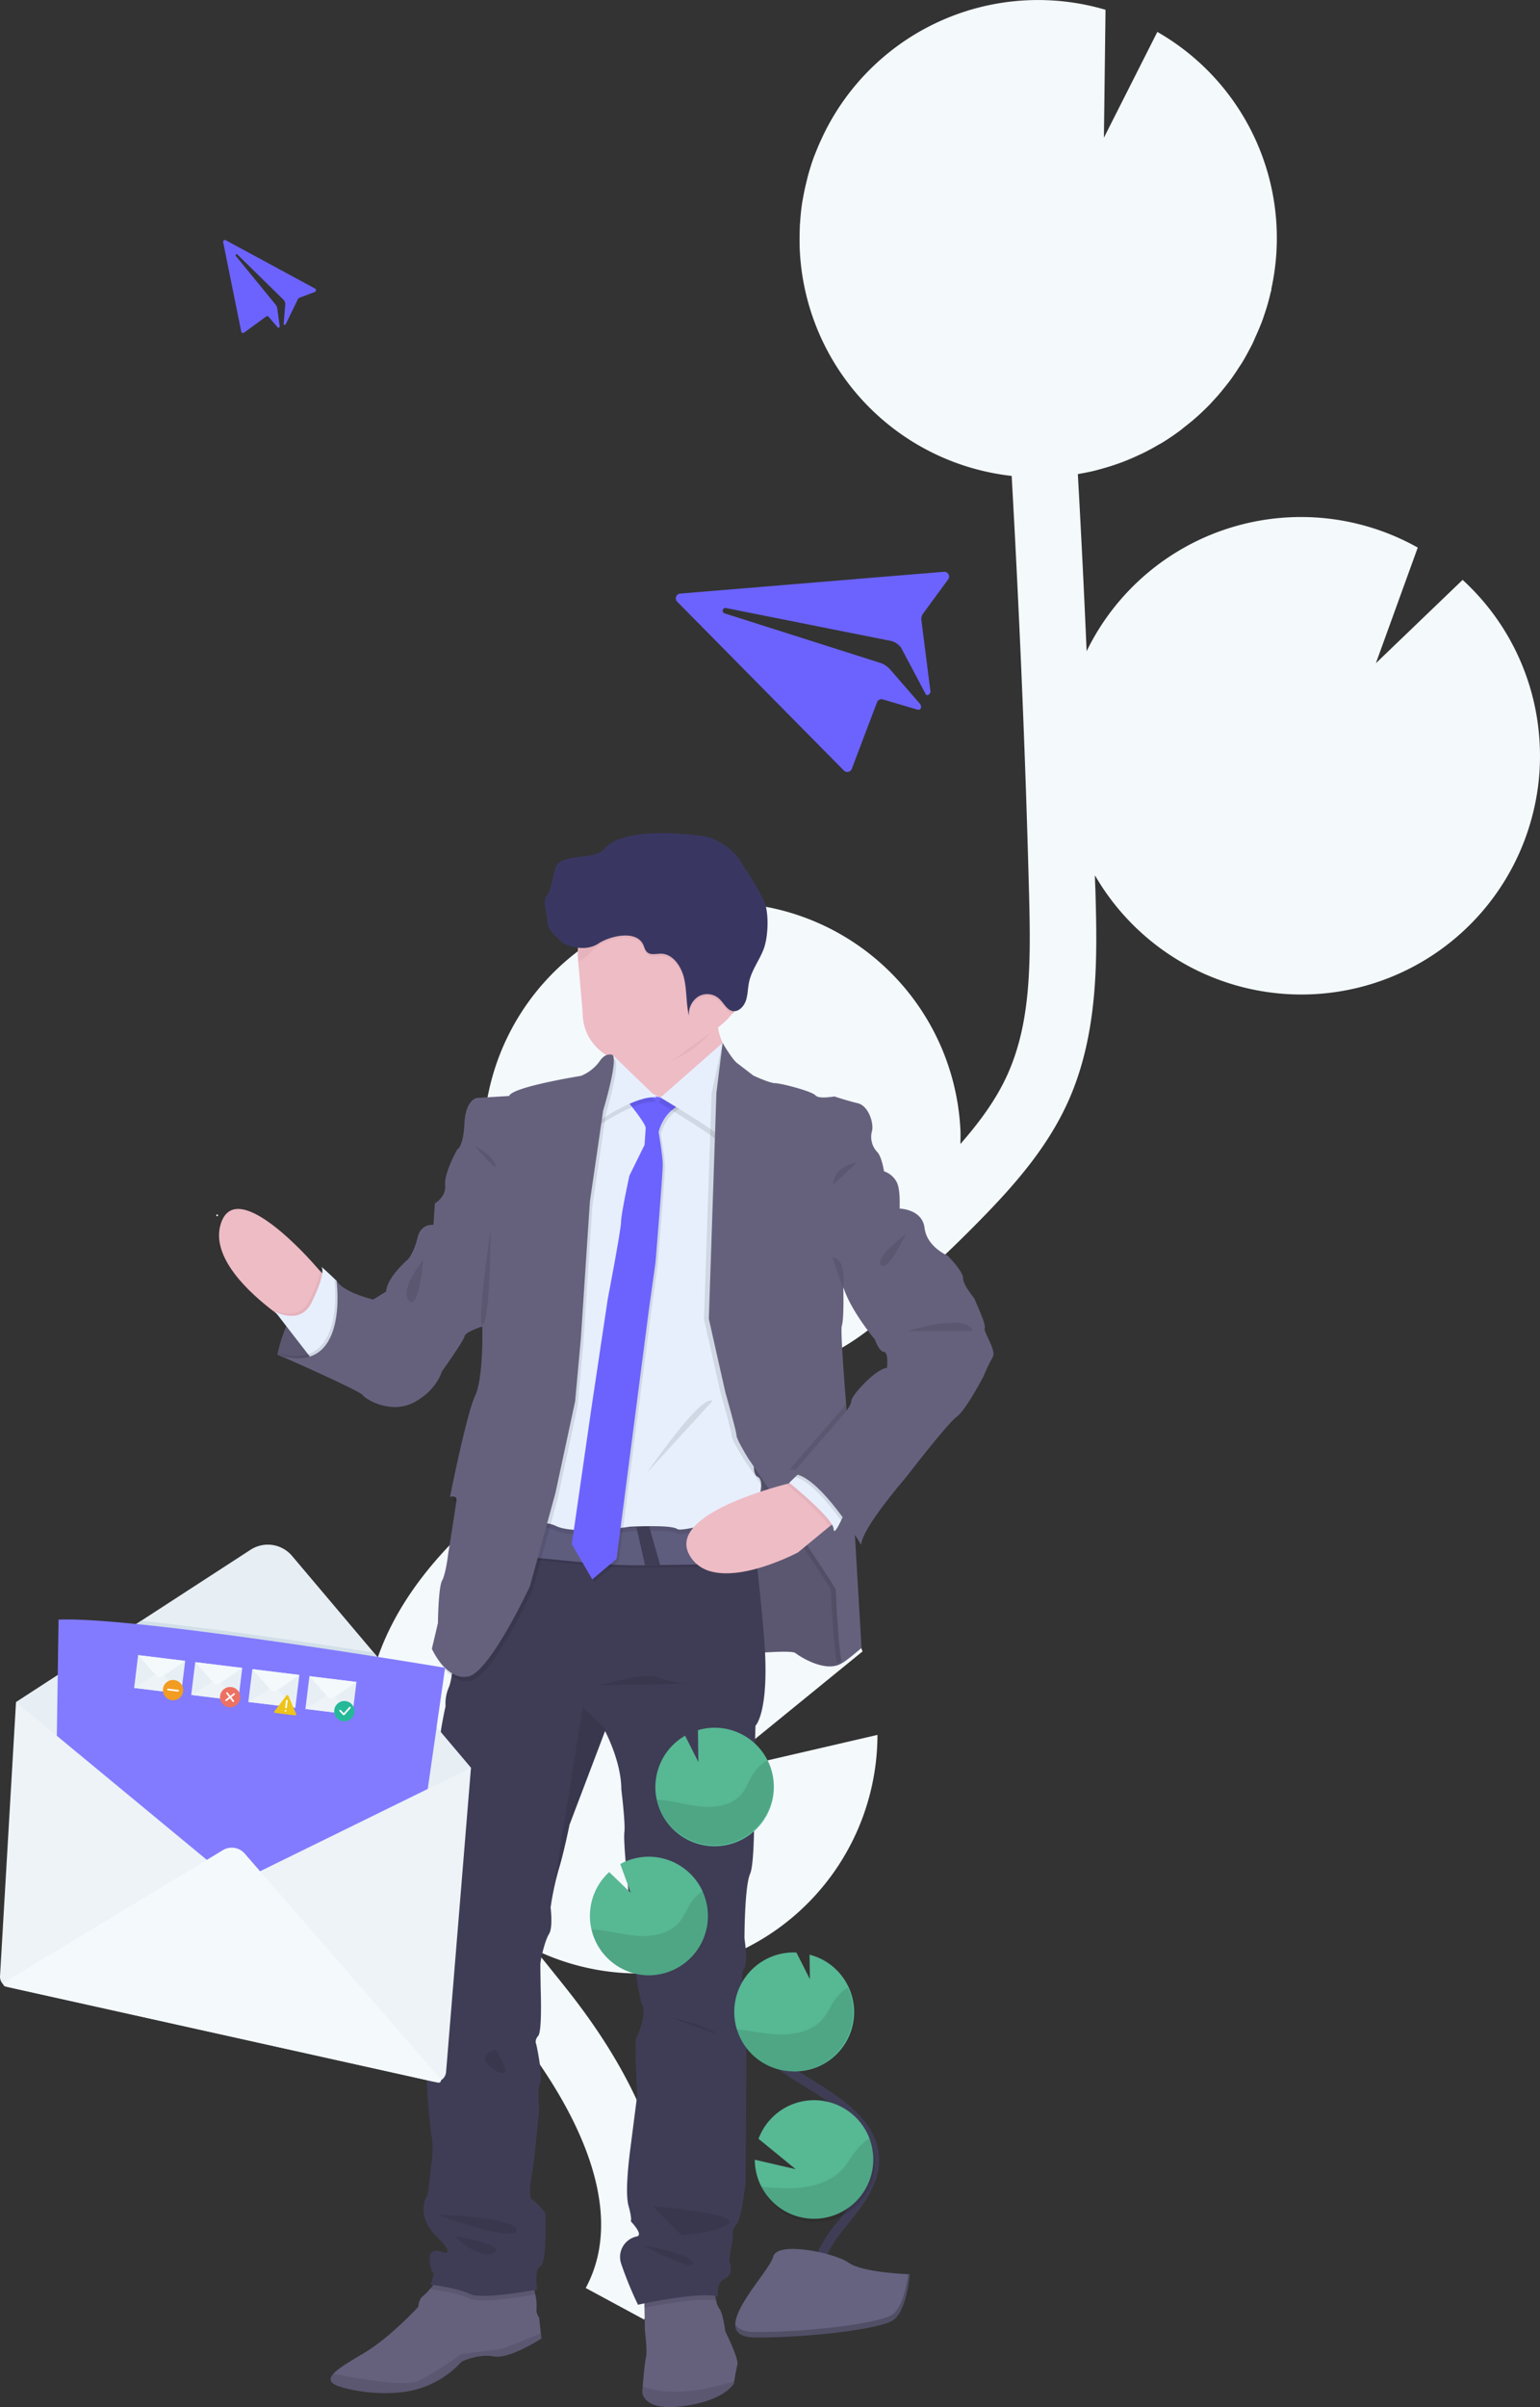 <svg xmlns="http://www.w3.org/2000/svg" width="644.177" height="1006.255" viewBox="0 0 644.177 1006.255">
  <rect x="0" y="0" width="644.177" height="1006.255" fill="#333333" stroke="none"/>
  <g id="img-main-bg-man" transform="translate(-1026.823 0.262)">
    <g id="Group_926" data-name="Group 926">
      <path id="Path_3863" data-name="Path 3863" d="M583.111,584.025l10.478-6.522c1-.628,1.978-1.336,2.98-1.924a99.791,99.791,0,0,1-10.023-194.44l-.521,41.123,22.546-44.731h.267A99.833,99.833,0,0,1,713.2,472.592c.094,1.911,0,3.782,0,5.667,7.872-8.968,15.008-18.59,19.726-29.121,9.569-21.383,9.756-45.439,8.994-74.841-1.5-58.2-4.009-116.846-7.284-175.3A99.779,99.779,0,0,1,646,104.547c-.134-3.047-.094-6.054,0-9.048a21.057,21.057,0,0,1,.12-2.245c.187-2.9.468-5.773.9-8.593.067-.468.174-.922.254-1.336q.615-3.608,1.483-7.11c.214-.869.428-1.751.655-2.673.708-2.539,1.47-5.065,2.366-7.524.294-.829.641-1.617.962-2.432.722-1.831,1.483-3.622,2.3-5.346.428-.922.842-1.858,1.336-2.78.107-.227.214-.481.334-.708h0A99.7,99.7,0,0,1,773.89,4.14L773.221,57.6l22.345-44.21a99.258,99.258,0,0,1,47.658,107.544h.107c-.147.708-.374,1.336-.535,2.1-.321,1.336-.655,2.673-1.016,3.916-.468,1.671-1,3.3-1.55,4.932-.414,1.23-.815,2.459-1.336,3.675-.682,1.764-1.443,3.488-2.219,5.2-.454,1-.855,2.031-1.336,3.02-1.336,2.579-2.673,5.105-4.13,7.551-.508.869-1.1,1.684-1.644,2.526-1.069,1.657-2.152,3.288-3.314,4.878-.722.989-1.483,1.924-2.232,2.887-1.1,1.336-2.205,2.753-3.381,4.076q-1.229,1.337-2.526,2.766c-1.216,1.336-2.486,2.539-3.769,3.769-.869.815-1.724,1.644-2.673,2.432-1.483,1.336-3.007,2.539-4.571,3.755-.775.615-1.537,1.27-2.339,1.858-2.365,1.737-4.8,3.395-7.324,4.931-.468.281-.976.521-1.457.8q-3.141,1.87-6.442,3.488c-.949.468-1.924.869-2.887,1.336-1.8.815-3.622,1.59-5.479,2.3-1.1.414-2.192.8-3.288,1.176-1.844.628-3.7,1.189-5.586,1.711-1.109.307-2.219.615-3.355.9-2.045.481-4.116.882-6.214,1.243l-.414.08q2.085,37.006,3.675,74.026A99.725,99.725,0,0,1,899.3,226.236q2.638,1.283,5.2,2.721L886.98,277.3l36.285-34.841a99.43,99.43,0,0,1,32.248,68.921,97.5,97.5,0,0,1-2.526,27.4,99.78,99.78,0,0,1-183.521,27.183c0,2.5.174,5.025.241,7.524.668,25.914,1.5,58.162-11.413,86.949-8.754,19.526-22.84,35.362-36.766,49.569q-13.592,13.872-28.065,26.849a100.146,100.146,0,0,1-36.084,29.977c-15.81,12.175-32.182,23.628-49.1,34.213l-10.558,6.589c-9.5,5.88-19.232,11.935-28.787,18.216,1.684-.16,3.341-.347,5.052-.428a99.86,99.86,0,0,1,98.269,64.978l-62.359,50.785,68.6-15.89a99.872,99.872,0,0,1-143.107,89.889c1.55,1.924,3.087,3.849,4.638,5.76,3.06,3.809,6.121,7.6,9.1,11.373C589.7,883.7,600.993,932.544,580.893,969.7l-24.43-13.191c19.552-36.218-9.863-82.566-29.148-106.916-2.927-3.7-5.92-7.431-8.927-11.173-25.927-32.208-55.316-68.72-54.594-113.5C464.9,657.276,530.442,616.661,583.111,584.025Z" transform="translate(715.367 -0.311)" fill="#f4f9fc"/>
      <g id="undraw_envelope_n8lc" transform="translate(639.992 161.069)">
        <g id="Group_930" data-name="Group 930" transform="translate(-211.656)">
          <path id="Path_4222" data-name="Path 4222" d="M795.34,426.669s5.86-30.748,24.727-30.909l13.788,28.37-9.192,6.342S804.693,431.1,795.34,426.669Z" transform="translate(-80.827 -21.739)" fill="#65617d"/>
          <path id="Path_4223" data-name="Path 4223" d="M833.856,424.128l-9.192,6.342s-14.056.45-24.106-2.025a28.847,28.847,0,0,1-5.218-1.779,1.756,1.756,0,0,1,.107-.493v-.118a69.372,69.372,0,0,1,3.568-11.292c.589-1.382,1.243-2.807,1.95-4.232,2.764-5.357,6.642-10.521,11.956-13.1a16.253,16.253,0,0,1,6.289-1.639h.836l.3.632,4.66,9.578Z" transform="translate(-80.827 -21.737)" opacity="0.1"/>
          <path id="Path_4224" data-name="Path 4224" d="M978.41,547.34s19.82-1.9,21.556-.471,13,8.71,19.66,4.114,2.218-20.6,2.218-21.234-.632-23.3-.632-23.3l-11.892-16.006-14.892-28.048L964,459.37l.793,44.547-.161,22.82Z" transform="translate(-68.79 -17.199)" fill="#65617d"/>
          <path id="Path_4225" data-name="Path 4225" d="M978.41,547.34s19.82-1.9,21.556-.471,13,8.71,19.66,4.114,2.218-20.6,2.218-21.234-.632-23.3-.632-23.3l-11.892-16.006-14.892-28.048L964,459.37l.793,44.547-.161,22.82Z" transform="translate(-68.79 -17.199)" opacity="0.1"/>
          <path id="Path_4226" data-name="Path 4226" d="M817.729,396.943s-1.586,19.338-13.628,19.649c0,0-3.418-2.057-8.014-5.485-10.585-7.917-27.373-23.141-22.734-37.3,6.653-20.281,38.987,17.142,38.987,17.142l2.475,2.786Z" transform="translate(-82.452 -23.736)" fill="#eebcc5"/>
          <path id="Path_4227" data-name="Path 4227" d="M816.229,395.214s-1.586,19.338-13.628,19.649c0,0-3.418-2.057-8.014-5.485l-1.018-1.318a15.846,15.846,0,0,0,6.6,1.779,8.924,8.924,0,0,0,8.571-5.432,68.021,68.021,0,0,0,3.332-7.671A22.359,22.359,0,0,0,813.315,392Z" transform="translate(-80.953 -22.007)" fill="#e5b3bc"/>
          <path id="Path_4228" data-name="Path 4228" d="M810.938,430.38l-2.711-3.493L799.1,415.1l-4.65-6.01a15.665,15.665,0,0,0,6.6,1.778c3.032.075,6.428-1.071,8.571-5.421a69.223,69.223,0,0,0,3.332-7.682c1.5-4.285,1.479-6.428.943-7.21s3.364,2.871,5.239,4.65l.064.064.879.825.321.643,4.6,9.182v.386C825.445,409.253,827,427.755,810.938,430.38Z" transform="translate(-80.89 -22.118)" fill="#e7effd"/>
          <path id="Path_4229" data-name="Path 4229" d="M904.337,810.192s-13.317,8.721-19.97,7.5-13.478,2.228-13.478,2.228a40.155,40.155,0,0,1-16.81,10.939c-10.714,3.643-25.82,2.207-34.38-.643-4.05-1.35-4.382-3.086-2.432-5.239,2.143-2.4,7.135-5.282,12.856-8.71,10.939-6.492,22.659-19.285,22.659-19.285s.161-3.214,2.068-4.585a24.7,24.7,0,0,0,3.214-3.343c1.7-2.014,3.3-4.114,3.3-4.114l39.169,1.136s.664,2.818,1.189,5.7a20.645,20.645,0,0,1,.546,5.71,5.164,5.164,0,0,0,1.071,3.953l.707,6.428Z" transform="translate(-79.344 6.035)" fill="#65617d"/>
          <path id="Path_4230" data-name="Path 4230" d="M977.59,820.937c-.471,1.9-1.071,5.293-1.3,6.889l-.139.879s-3.214,6.975-20.752,9.514-17.592-5.871-17.592-5.871.064-.9.171-2.261c.311-3.707.943-10.81,1.414-12.321.621-2.057-.482-11.1-.482-11.1l-.182-9.439-.139-6.557,29.173-3.021a52.963,52.963,0,0,0,.943,6.492,8.3,8.3,0,0,0,1.275,3.332c1.586,1.746,2.528,9.514,2.528,9.514S978.222,818.4,977.59,820.937Z" transform="translate(-70.659 6.228)" fill="#65617d"/>
          <path id="Path_4231" data-name="Path 4231" d="M897.75,786.085s.664,2.818,1.189,5.7c-4.232.782-22.724,3.985-27.341,1.746-5.239-2.539-16.488-3.964-16.488-3.964l.182-.643c1.7-2.014,3.3-4.114,3.3-4.114Z" transform="translate(-76.561 6.026)" opacity="0.1"/>
          <path id="Path_4232" data-name="Path 4232" d="M968.658,794.142c-7.392-1.253-23.57,1.778-30,3.086l-.139-6.557,29.173-3.021A52.943,52.943,0,0,0,968.658,794.142Z" transform="translate(-70.608 6.228)" opacity="0.1"/>
          <path id="Path_4233" data-name="Path 4233" d="M991.247,575.838l-.632,22.349s.793,34.08-1.586,39.469-2.378,27.105-2.378,27.105,1.586,10.3-.161,12.514-.471,10.457.793,14.742.161,14.9.161,14.9l-.321,59.911s-1.736,15.524-3.964,17.753a5.2,5.2,0,0,0-1.264,5.068s-1.9,8.871-1.425,10.467,1.425,5.228-2.218,6.964-2.7,7.3-2.7,7.3c-8.71-2.068-33.437,3.493-33.437,3.493a148.763,148.763,0,0,1-6.975-16.97,8.774,8.774,0,0,1,6.343-11.56C944.8,788.857,939.1,783,939.1,783s.632-.793-.954-6.492.311-20.356.793-24.106,2.85-22.188,2.85-22.188-1.264-23.291-.311-24.245,4.114-10.146,2.539-13.156-4.135-22.82-4.135-23.934-2.046-26.784-2.046-26.784-1.907-17.913-1.425-21.717-1.275-17.9-1.275-17.9c0-11.785-6.814-24.416-6.814-24.416l-.171.461-14.688,38.7s-2.378,11.721-4.435,18.374a120.194,120.194,0,0,0-3.1,13.767l-.139.846a5.363,5.363,0,0,1-.139.889l-.1.643h0s1.071,8.4-.643,11.1-3.643,10.778-3.643,13,.161,10.778.161,10.778.632,16.96-1.071,18.867-.8,3.482-.8,3.482,2.85,12.856,1.586,16.167-.311,11.089-.311,11.089-2.539,24.577-2.85,25.841-2.068,11.1-.161,11.892,5.539,5.539,5.539,5.539.8,20.774-2.057,22.349-1.275,9.642-1.275,9.642-22.97,4.435-28.2,1.9-16.488-3.964-16.488-3.964l1.575-5.207c-.1.182-1.146,1.875-1.9-4.618-.782-6.814,5.871-3.493,5.871-3.493s5.228,1.275-3.214-6.964-4.285-16.649-3.8-16.649,1.6-12.192,1.6-12.192,1.425-7.3.311-13.006-2.057-23.463-2.057-23.463.793-13.467-.632-18.374.943-13.8,1.425-15.856-1.478-20.87-1.478-20.87,1.586-8.871.632-15.363.954-30.437.954-30.437l2.85-27.577s2.057-8.571,1.746-12.053,2.389-15.685,2.389-15.685a17.141,17.141,0,0,1,1.264-7.607c1.586-3.214,2.218-13.628,2.218-13.628l15.224-34.873,7.5-30.748,100.633-.953s.375,2.668.986,7.5,1.468,12.01,2.421,20.87c.879,8.046,1.843,17.506,2.775,28.038C997.675,569.817,991.247,575.838,991.247,575.838Z" transform="translate(-76.752 -15.742)" fill="#3f3d56"/>
          <path id="Path_4234" data-name="Path 4234" d="M976.878,312.126l-23.463,25.048s-30.105-12.053-26.934-16.167c1.221-1.6,1.071-6.632.321-12.181-1.071-8.785-3.493-18.888-3.493-18.888s52.615-8.571,48.211.311c-1.618,3.214-1.339,7.028-.332,10.531A39.641,39.641,0,0,0,976.878,312.126Z" transform="translate(-71.694 -29.556)" fill="#eebcc5"/>
          <path id="Path_4235" data-name="Path 4235" d="M971.489,290.269c-1.618,3.214-2.389,3.557-1.382,7.06-6.878,7.36-15.631,15.438-26.516,15.438a37.562,37.562,0,0,1-16.788-3.932c-1.071-8.785-3.493-18.888-3.493-18.888S975.925,281.377,971.489,290.269Z" transform="translate(-71.694 -29.555)" fill="#e5b3bc"/>
          <path id="Path_4236" data-name="Path 4236" d="M982.089,277.421c.005,20.84-10.491,22.281-25.245,34.164s-42.184,4.037-42.184-16.8c.005-.182-2.07-23.572-2.07-23.743.148-20.835,11.2-31.757,32.033-31.609a37.724,37.724,0,0,1,37.455,37.991Z" transform="translate(-72.459 -32.896)" fill="#eebcc5"/>
          <path id="Path_4237" data-name="Path 4237" d="M989.617,508.572c-4.993,0-21.631.182-40.23.471h-.225l-6.139.107h-.193c-22.049.354-43.787-3.953-52.5-3.139C871.8,507.747,897,488.869,897,488.869a155.112,155.112,0,0,0,42.244,4.285l5.357-.279c16.842-.953,33.78-2.539,42.63-5.2C987.817,492.587,988.663,499.711,989.617,508.572Z" transform="translate(-74.533 -15.179)" opacity="0.1"/>
          <path id="Path_4238" data-name="Path 4238" d="M989.617,507.681c-4.993,0-21.631.182-40.23.471h-.225l-6.139.107h-.193c-22.049.354-43.787-3.953-52.5-3.139C871.8,506.867,897,487.979,897,487.979a155.112,155.112,0,0,0,42.244,4.285l5.357-.279c16.842-.953,33.78-2.539,42.63-5.185C987.817,491.707,988.663,498.8,989.617,507.681Z" transform="translate(-74.533 -15.242)" fill="#5f5d7e"/>
          <path id="Path_4239" data-name="Path 4239" d="M936.221,320.54l-29.163,13.638L884.56,508.2s13.306-6.021,20.924-2.218,31.07.321,31.07.321,17.142-.953,19.66.954,32.312-7.971,32.312-7.971,5.357-12.042,1.264-13.928,1.307-20.581,1.307-20.581l-2.571-125.532-5.078-16.167-13.628-8.239-13.928,11.089-6.653.954Z" transform="translate(-74.459 -27.514)" opacity="0.1"/>
          <path id="Path_4240" data-name="Path 4240" d="M936.221,318.77,907.059,332.4l-22.5,174.033s13.306-6.021,20.924-2.218,31.07.311,31.07.311,17.142-.943,19.66.954,32.334-7.928,32.334-7.928,5.357-12.042,1.264-13.928,1.286-20.635,1.286-20.635l-2.571-125.521-5.078-16.156-13.628-8.25-13.928,11.1-6.653.954Z" transform="translate(-74.459 -27.641)" fill="#e7effd"/>
          <path id="Path_4241" data-name="Path 4241" d="M933.841,326.1s8.4,9.985,8.25,12.053-.482,6.975-.482,6.975l-6.342,12.856s-3.482,16.006-3.482,19.338-5.55,32.141-5.55,32.141l-6.675,44.387-8.4,58.175,8.571,14.731,10.135-8.571,13.478-103.665,2.85-20.442s3.01-36.769,3.01-40.573-1.736-13.788-1.736-13.788,2.057-9.514,10.617-11.785-.632-.482-.632-.482l-4.918-3.953-4.285,1.736S936.38,321.668,933.841,326.1Z" transform="translate(-72.561 -26.896)" opacity="0.1"/>
          <path id="Path_4242" data-name="Path 4242" d="M932.949,325.219s8.41,9.985,8.25,12.042-.482,6.975-.482,6.975l-6.332,12.856s-3.493,16.006-3.493,19.338-5.55,32.141-5.55,32.141l-6.653,44.376-8.4,58.175,8.571,14.742,10.146-8.571,13.467-103.655,2.861-20.431s3.011-36.769,3.011-40.573-1.736-13.788-1.736-13.788,2.057-9.514,10.617-11.731-.632-.471-.632-.471l-4.918-3.964-4.285,1.746S935.489,320.773,932.949,325.219Z" transform="translate(-72.623 -26.954)" fill="#6c63ff"/>
          <path id="Path_4243" data-name="Path 4243" d="M926.693,309.51s-1.275.954-1.586,7.3-4.757,20.6-4.757,20.6,16.488-11.41,24.727-10.146Z" transform="translate(-71.905 -27.894)" opacity="0.1"/>
          <path id="Path_4244" data-name="Path 4244" d="M926.693,307.74s-1.275.943-1.586,7.285-4.757,20.6-4.757,20.6,16.488-11.41,24.727-10.135Z" transform="translate(-71.905 -28.021)" fill="#e7effd"/>
          <path id="Path_4245" data-name="Path 4245" d="M970.013,304.78,944,327.6s21.877,13,24.727,16.167,5.7-31.07,5.7-31.07Z" transform="translate(-70.217 -28.232)" opacity="0.1"/>
          <path id="Path_4246" data-name="Path 4246" d="M970.9,303,944.91,325.831s21.867,13,24.738,16.167,5.7-31.07,5.7-31.07Z" transform="translate(-70.152 -28.359)" fill="#e7effd"/>
          <path id="Path_4247" data-name="Path 4247" d="M932.182,309.526s-2.85-1.425-5.539,2.7a18,18,0,0,1-7.767,6.021s-28.852,4.6-30,8.4l-13.478.793s-4.757.632-5.228,10.617-3.01,10.939-3.01,10.939-5.55,9.824-5.068,14.892-4.285,7.617-4.285,7.617l19.81,51.511s.643,21.234-3.01,29-10.457,42.158-10.457,42.158,2.85-.632,2.689,1.264-3.386,22.67-3.386,22.67-.954,8.239-2.539,11.1-1.746,17.742-1.746,17.742l-2.528,10.778s6.021,13.478,15.213,11.571,25.831-37.873,25.831-37.873l10.628-38.837,8.239-38.355,2.378-25.991,3.8-57.532,5.55-38.044S934.41,312.194,932.182,309.526Z" transform="translate(-76.452 -27.91)" opacity="0.1"/>
          <path id="Path_4248" data-name="Path 4248" d="M931.309,307.756s-2.861-1.425-5.55,2.689a17.9,17.9,0,0,1-7.767,6.021s-28.841,4.6-30,8.4l-13.478.793s-4.746.643-5.228,10.628-3.011,10.928-3.011,10.928-5.55,9.835-5.068,14.9-4.285,7.607-4.285,7.607l19.82,51.511s.632,21.234-3.01,29-10.467,42.169-10.467,42.169,2.85-.643,2.7,1.264-3.493,22.659-3.493,22.659-.953,8.25-2.539,11.1-1.736,17.753-1.736,17.753l-2.539,10.778s6.021,13.467,15.213,11.571,25.863-37.884,25.863-37.884l10.617-38.826,8.239-38.355,2.378-26,3.8-57.532,5.55-38.033S933.527,310.445,931.309,307.756Z" transform="translate(-76.522 -28.036)" fill="#65617d"/>
          <path id="Path_4249" data-name="Path 4249" d="M833.92,424.193l-9.192,6.342s-14.056.45-24.106-2.025l-5.11-2.271-1.071-.45,1.071.332c5.3,1.575,9.449,1.543,12.7.45,13.006-4.382,11.571-25.863,11.067-30.716a4.061,4.061,0,0,0-.107-.921.3.3,0,0,1,0-.064l.075.129a7.084,7.084,0,0,0,.6.836c.182.2.375.418.578.621h0l4.6,9.182v.386Z" transform="translate(-80.891 -21.802)" opacity="0.1"/>
          <path id="Path_4250" data-name="Path 4250" d="M865.686,364.4l-4.446,1.264-.632,9.032s-5.228-.793-6.653,5.357-3.964,9.042-3.964,9.042-8.721,7.285-9.192,13.467l-5.357,3.332s-12.524-2.861-15.374-7.928c0,0,5.71,40.894-24.727,30.909,0,0,34.08,14.892,35.666,16.96s12.042,8.078,21.556,3.011,11.571-12.856,11.571-12.856,9.192-12.856,9.5-14.742,7.5-4.125,7.5-4.125l13.628-32.966Z" transform="translate(-80.827 -23.977)" fill="#65617d"/>
          <path id="Path_4251" data-name="Path 4251" d="M965.093,323.924l4.6-20.924s2.057,6.814,4.125,8.4l6.814,5.239s6.814,3.161,9.192,3.161,15.213,3.332,16.8,5.078,7.928.471,7.928.471,5.228,1.746,9.824,2.85,6.814,8.721,5.86,11.785a9.139,9.139,0,0,0,2.218,8.571c1.907,1.907,2.861,8.089,2.861,8.089a9.278,9.278,0,0,1,5.357,4.6c1.586,3.482,1.071,11.089,1.071,11.089l-23.57,33.287s.311,12.856-.632,15.7,3.321,51.35,3.321,51.35l4.918,83.363s-6.5,5.55-7.928,6.182-2.85-29.473-2.85-30.587-36.609-54.843-36.609-54.843-4.918-7.917-4.918-9.642-4.6-17.753-4.6-17.753L961.9,418.472Z" transform="translate(-68.94 -28.359)" opacity="0.1"/>
          <path id="Path_4252" data-name="Path 4252" d="M1043.627,370.5v1.821l-23.57,33.212h0s.321,12.856-.621,15.685c-.557,1.661.653,18.717,1.778,32.73.793,10.1,1.543,18.62,1.543,18.62l2.089,35.355,2.818,48s-6.492,5.55-7.917,6.182-2.85-29.473-2.85-30.587-36.619-54.832-36.619-54.832-4.918-7.939-4.918-9.642-4.6-17.753-4.6-17.753L963.8,418.375l3.161-94.462L969.553,303s3.964,6.825,6.021,8.4l6.814,5.228s6.814,3.214,9.192,3.214,15.224,3.321,16.81,5.068,7.917.471,7.917.471,5.228,1.746,9.824,2.85,6.825,8.721,5.871,11.785a9.117,9.117,0,0,0,2.218,8.571c1.9,1.9,2.85,8.078,2.85,8.078a9.32,9.32,0,0,1,5.357,4.607C1043.563,363.575,1043.67,367.978,1043.627,370.5Z" transform="translate(-68.804 -28.359)" fill="#65617d"/>
          <path id="Path_4253" data-name="Path 4253" d="M857.48,760.14c.782,0,34.069,1.264,33.437,6.653S857.48,760.14,857.48,760.14Z" transform="translate(-76.392 4.265)" opacity="0.1"/>
          <path id="Path_4254" data-name="Path 4254" d="M864.43,768.57s22.349,3.643,16.478,6.975S864.43,768.57,864.43,768.57Z" transform="translate(-75.896 4.867)" opacity="0.1"/>
          <path id="Path_4255" data-name="Path 4255" d="M942,756.88s37.091,3.214,31.541,7.3-18.706,4.746-19.285,4.907S942,756.88,942,756.88Z" transform="translate(-70.36 4.032)" opacity="0.1"/>
          <path id="Path_4256" data-name="Path 4256" d="M937.81,772.12s20.6,3.482,21.234,7.5S937.81,772.12,937.81,772.12Z" transform="translate(-70.659 5.12)" opacity="0.1"/>
          <path id="Path_4257" data-name="Path 4257" d="M948.46,683.06s18.856,4.435,19.97,7.5Z" transform="translate(-69.899 -1.236)" opacity="0.1"/>
          <path id="Path_4258" data-name="Path 4258" d="M880.847,695.78s-9.824,2.85-.311,8.571S880.847,695.78,880.847,695.78Z" transform="translate(-75.043 -0.328)" opacity="0.1"/>
          <path id="Path_4259" data-name="Path 4259" d="M921.24,553.866c1.071,0,18.385-5.7,24.406-3.214a40.163,40.163,0,0,0,13.467,2.561Z" transform="translate(-71.842 -10.73)" opacity="0.1"/>
          <path id="Path_4260" data-name="Path 4260" d="M924.8,571.05l-.171,1.575-14.731,38.7s-2.378,11.721-4.435,18.374a120.194,120.194,0,0,0-3.1,13.767l13.081-81.124Z" transform="translate(-73.188 -9.851)" opacity="0.1"/>
          <path id="Path_4261" data-name="Path 4261" d="M945.452,507.806l-6.139.107h-.193l-3.6-15.974,5.357-.289Z" transform="translate(-70.823 -14.896)" fill="#3f3d56"/>
          <path id="Path_4262" data-name="Path 4262" d="M1018.841,489.686l-3.953,3.214-13.167,10.853s-35.666,19.027-45.49.954c-8.657-15.92,31.777-27.288,41.516-29.763,1.318-.332,2.068-.5,2.068-.5Z" transform="translate(-69.431 -16.124)" fill="#eebcc5"/>
          <path id="Path_4263" data-name="Path 4263" d="M872.42,343.24s6.975,3.214,8.571,7.607S872.42,343.24,872.42,343.24Z" transform="translate(-75.326 -25.487)" opacity="0.1"/>
          <path id="Path_4264" data-name="Path 4264" d="M852.767,387.62s-10.146,12.364-6.021,17.142S852.767,387.62,852.767,387.62Z" transform="translate(-77.228 -22.32)" opacity="0.1"/>
          <path id="Path_4265" data-name="Path 4265" d="M1022.194,349.75s-9.514.954-9.824,9.192Z" transform="translate(-65.338 -25.022)" opacity="0.1"/>
          <path id="Path_4266" data-name="Path 4266" d="M939.29,473.1c.943-.954,22.82-33.287,27.855-30.427Z" transform="translate(-70.553 -18.404)" opacity="0.1"/>
          <path id="Path_4267" data-name="Path 4267" d="M982.069,277.421a37.5,37.5,0,0,1-4.468,17.806l-.279-.054c-2.389-.5-3.632-3.289-5.464-5.025a7.424,7.424,0,0,0-8.571-1.2,8.71,8.71,0,0,0-4.2,8.132c-1.211-5.078-.825-10.467-2-15.556s-4.725-10.232-9.589-10.317c-2.143,0-4.532.761-6.053-.8-.911-.943-1.071-2.432-1.778-3.589-3.471-5.614-14.046-2.775-18.363.107s-3.063,3.939-8.431,6.4c.148-20.835,10.9-34.042,31.733-33.894a37.724,37.724,0,0,1,37.455,37.991Z" transform="translate(-72.439 -32.895)" fill="#e5b3bc"/>
          <path id="Path_4268" data-name="Path 4268" d="M940.609,267.176c.686,1.146.868,2.636,1.778,3.578,1.511,1.575,3.964.761,6.053.8,4.864.086,8.41,5.228,9.589,10.317s.793,10.478,2,15.556a8.689,8.689,0,0,1,4.211-8.132,7.425,7.425,0,0,1,8.571,1.2c1.832,1.736,3.075,4.521,5.464,5.025s4.693-1.789,5.56-4.285.8-5.282,1.371-7.9c1.071-4.939,4.286-9,6.085-13.7,2.123-5.719,2.228-16.122,0-20.408-3.728-7.21-3.684-7.052-9.012-15.226-3.367-6.129-10.914-10.858-15.757-11.533s-34.456-4.736-42.406,5.876c-4.489,3.675-14.753,1.628-18.974,5.657-1.768,1.693-2.6,11.587-4.467,13.1s-.268,6.951,0,9.49c.279,3.278-.4,4.211,6.77,10.624.1.032,8.308,4.372,14.871,0C926.574,264.4,937.138,261.551,940.609,267.176Z" transform="translate(-73.373 -34.2)" fill="#393762"/>
          <path id="Path_4269" data-name="Path 4269" d="M1016.037,489.686l-3.953,3.214c-3.482-5.785-17.763-17.356-17.763-17.356l.621-.6c1.318-.332,2.068-.5,2.068-.5Z" transform="translate(-66.626 -16.124)" fill="#e5b3bc"/>
          <path id="Path_4270" data-name="Path 4270" d="M1019.776,484.151s-1.425,3.536-2.882,6.578-3.064,5.828-3.139,3.568c-.161-4.435-18.545-19.338-18.545-19.338l2.5-2.421,2.882-2.807Z" transform="translate(-66.563 -16.46)" fill="#e7effd"/>
          <path id="Path_4271" data-name="Path 4271" d="M1020.4,462.53l2.089,35.355c-4.928-7.66-18.449-27.288-27.138-26.656l21.052-24.224a28.715,28.715,0,0,0,2.421-3.1C1019.616,454.013,1020.4,462.53,1020.4,462.53Z" transform="translate(-66.553 -18.303)" opacity="0.1"/>
          <path id="Path_4272" data-name="Path 4272" d="M1019.61,484.152s-1.425,3.536-2.882,6.578c-5.528-7.575-13.124-16.52-19.188-18.213l2.882-2.807Z" transform="translate(-66.397 -16.462)" opacity="0.1"/>
          <path id="Path_4273" data-name="Path 4273" d="M1035.551,363.51l5.71,4.435s9.5.161,10.457,8.089,9.642,11.571,9.642,11.571,6.493,6.492,6.493,9.5,4.917,8.4,4.917,8.882,4.757,10.146,4.114,11.881,5.078,9.353,3.332,12.2a70.292,70.292,0,0,0-3.8,7.928s-7.446,14.271-11.249,16.96-21.245,25.359-21.245,25.359-18.7,21.556-18.7,28.209c0,0-18.213-30.427-29.013-29.634l21.084-24.256s3.643-3.953,3.8-6.332,10.146-13.317,14.9-13.788c0,0,.782-6.5-1.275-6.664s-3.8-5.228-3.8-5.228-13.928-16.478-14.11-26.945S1035.551,363.51,1035.551,363.51Z" transform="translate(-66.491 -24.04)" fill="#65617d"/>
          <path id="Path_4274" data-name="Path 4274" d="M1041.493,377.56s-13.306,9.835-10.457,13S1041.493,377.56,1041.493,377.56Z" transform="translate(-64.035 -23.038)" opacity="0.1"/>
          <path id="Path_4275" data-name="Path 4275" d="M1041.36,415.675s24.727-7.928,27.266,0Z" transform="translate(-63.269 -20.569)" opacity="0.1"/>
          <path id="Path_4276" data-name="Path 4276" d="M904.337,808.656s-13.317,8.721-19.97,7.5-13.478,2.228-13.478,2.228a40.155,40.155,0,0,1-16.81,10.939c-10.714,3.643-25.82,2.207-34.38-.643-4.05-1.35-4.382-3.086-2.432-5.239,9.31,1.853,30.105,5.55,35.709,2.86,7.285-3.493,17.753-11.1,17.753-11.1s13.638-1.9,15.535-1.9c1.35,0,11.881-4.35,17.828-6.835Z" transform="translate(-79.344 7.571)" opacity="0.1"/>
          <path id="Path_4277" data-name="Path 4277" d="M976.293,825.15l-.139.879S972.94,833,955.4,835.542s-17.592-5.871-17.592-5.871.064-.9.171-2.261C943.552,829.521,955.7,831.878,976.293,825.15Z" transform="translate(-70.659 8.904)" opacity="0.1"/>
          <path id="Path_4278" data-name="Path 4278" d="M878.824,375.79s0,36.137-3.1,39.7S878.824,375.79,878.824,375.79Z" transform="translate(-75.152 -23.164)" opacity="0.1"/>
          <path id="Path_4279" data-name="Path 4279" d="M1011.92,386.66l4.6,12.921S1018.348,386.9,1011.92,386.66Z" transform="translate(-65.37 -22.388)" opacity="0.1"/>
          <circle id="Ellipse_120" data-name="Ellipse 120" cx="0.386" cy="0.386" r="0.386" transform="translate(688.94 346.326)" fill="#e6e8ec"/>
        </g>
        <g id="Group_1048" data-name="Group 1048" transform="translate(0 54)">
          <g id="Group_929" data-name="Group 929" transform="translate(386.831 430.386)">
            <path id="Path_4284" data-name="Path 4284" d="M418.695,245.044,320.57,308.7,384.606,424.2a4.469,4.469,0,0,0,2.852,2.176l58.021,14.153a4.473,4.473,0,0,0,5.081-2.405l28.78-59.792,31.541-42.164-74.85-88.553A13.264,13.264,0,0,0,418.695,245.044Z" transform="translate(-313.872 -242.915)" fill="#e7eff5"/>
            <path id="Path_4286" data-name="Path 4286" d="M523.66,372.327l-3.024,21.013-.912,6.341-.522,13.508-.041,1.054-2.713,70.58A4.476,4.476,0,0,1,511,489.014l-29.245-6.529-.315-.071-75-16.739-1.377-.308-41.233-9.208.946-63.458.03-2.12.285-19.208.315-21.2,32.468-21.065,2.049-1.328c30.115,3.088,70.167,9.028,97.3,13.264l1.5,1.8,24.765,29.32Z" transform="translate(-340.9 -295.937)" fill="#d2dfe8"/>
            <path id="Path_4287" data-name="Path 4287" d="M526.461,346.475,522.9,371.24l-3.264,22.678-.912,6.326-.522,13.508-2.754,71.634A4.476,4.476,0,0,1,510,489.578l-29.56-6.6-75-16.739-42.61-9.516.976-65.578.285-19.208.334-22.468.341-23.11c7.047-.334,18.641.42,32.483,1.812,30.993,3.111,73.244,9.4,100.868,13.737C515.032,344.561,526.461,346.475,526.461,346.475Z" transform="translate(-340.275 -295)" fill="#827bff"/>
            <path id="Path_4289" data-name="Path 4289" d="M309.417,418.25l-6.69,114.567a4.473,4.473,0,0,0,3.493,4.627L483.9,576.9a4.473,4.473,0,0,0,5.414-4l10.413-127.182-98.59,48.355Z" transform="translate(-302.719 -352.46)" fill="#edf3f7"/>
            <path id="Path_4291" data-name="Path 4291" d="M306.963,636.716l91.352-55.184a7.163,7.163,0,0,1,9.11,1.433L489.3,677.12a.987.987,0,0,1-.957,1.61L307.259,638.521a.983.983,0,0,1-.3-1.8Z" transform="translate(-305.071 -453.83)" fill="#f4f9fc"/>
          </g>
          <g id="Group_1047" data-name="Group 1047" transform="translate(444.614 476.571) rotate(7)">
            <g id="envelope_1_" data-name="envelope (1)">
              <g id="Group_939" data-name="Group 939" transform="translate(0 0)">
                <path id="Path_4300" data-name="Path 4300" d="M0,0V13.8H19.818V0Z" fill="#e7eff5"/>
                <path id="Path_4301" data-name="Path 4301" d="M10.958.652a1.613,1.613,0,0,1-2.1,0L8.121,0C5.81,2.062,0,6.63,0,6.63H19.818S14.007,2.062,11.7,0Z" transform="translate(0 7.171)" fill="#edf3f7"/>
                <path id="Path_4302" data-name="Path 4302" d="M0,0,8.859,7.823a1.613,1.613,0,0,0,2.1,0L19.818,0Z" fill="#f4f9fc"/>
              </g>
              <g id="Group_940" data-name="Group 940" transform="translate(12.032 8.493)">
                <ellipse id="Ellipse_121" data-name="Ellipse 121" cx="4.247" cy="4.247" rx="4.247" ry="4.247" fill="#f29c21"/>
                <path id="Path_4303" data-name="Path 4303" d="M4.6.708H.354A.354.354,0,1,1,.354,0H4.6a.354.354,0,1,1,0,.708Z" transform="translate(1.769 3.893)" fill="#fff"/>
              </g>
            </g>
            <g id="envelope" transform="translate(24.064 0)">
              <g id="Group_941" data-name="Group 941" transform="translate(0 0)">
                <path id="Path_4304" data-name="Path 4304" d="M0,0V13.8H19.818V0Z" fill="#e7eff5"/>
                <path id="Path_4305" data-name="Path 4305" d="M10.958.652a1.613,1.613,0,0,1-2.1,0L8.121,0C5.81,2.062,0,6.63,0,6.63H19.818S14.007,2.062,11.7,0Z" transform="translate(0 7.171)" fill="#edf3f7"/>
                <path id="Path_4306" data-name="Path 4306" d="M0,0,8.859,7.823a1.613,1.613,0,0,0,2.1,0L19.818,0Z" fill="#f4f9fc"/>
              </g>
              <g id="Group_942" data-name="Group 942" transform="translate(12.032 8.493)">
                <ellipse id="Ellipse_122" data-name="Ellipse 122" cx="4.247" cy="4.247" rx="4.247" ry="4.247" fill="#ed7161"/>
                <path id="Path_4307" data-name="Path 4307" d="M2.356,1.855,3.607.6a.354.354,0,0,0-.5-.5L1.856,1.355.6.1A.354.354,0,0,0,.1.6L1.355,1.855.1,3.107a.354.354,0,1,0,.5.5L1.856,2.356,3.107,3.607a.354.354,0,1,0,.5-.5Z" transform="translate(2.391 2.391)" fill="#fff"/>
              </g>
            </g>
            <g id="mail_1_" data-name="mail (1)" transform="translate(48.128 0)">
              <g id="Group_943" data-name="Group 943" transform="translate(0 0)">
                <path id="Path_4308" data-name="Path 4308" d="M0,0V13.8H19.818V0Z" fill="#e7eff5"/>
                <path id="Path_4309" data-name="Path 4309" d="M10.958.652a1.613,1.613,0,0,1-2.1,0L8.121,0C5.81,2.062,0,6.63,0,6.63H19.818S14.007,2.062,11.7,0Z" transform="translate(0 7.171)" fill="#edf3f7"/>
                <path id="Path_4310" data-name="Path 4310" d="M0,0,8.859,7.823a1.613,1.613,0,0,0,2.1,0L19.818,0Z" fill="#f4f9fc"/>
              </g>
              <g id="Group_944" data-name="Group 944" transform="translate(11.264 8.925)">
                <path id="Path_4311" data-name="Path 4311" d="M8.822,8.062H.439A.438.438,0,0,1,.06,7.4L4.252.217a.438.438,0,0,1,.757,0L9.2,7.4A.438.438,0,0,1,8.822,8.062Z" fill="#efc41a"/>
                <path id="Path_4312" data-name="Path 4312" d="M.354,3.539A.354.354,0,0,1,0,3.185V.354a.354.354,0,1,1,.708,0V3.185A.354.354,0,0,1,.354,3.539Z" transform="translate(4.307 2.046)" fill="#fff"/>
                <path id="Path_4313" data-name="Path 4313" d="M.354.7A.372.372,0,0,1,.1.6.372.372,0,0,1,0,.349.372.372,0,0,1,.1.1a.371.371,0,0,1,.5,0,.372.372,0,0,1,.1.251A.372.372,0,0,1,.605.6.365.365,0,0,1,.354.7Z" transform="translate(4.307 6.297)" fill="#fff"/>
              </g>
            </g>
            <g id="mail" transform="translate(72.192 0)">
              <g id="Group_945" data-name="Group 945" transform="translate(0 0)">
                <path id="Path_4314" data-name="Path 4314" d="M0,0V13.8H19.818V0Z" fill="#e7eff5"/>
                <path id="Path_4315" data-name="Path 4315" d="M10.958.652a1.613,1.613,0,0,1-2.1,0L8.121,0C5.81,2.062,0,6.63,0,6.63H19.818S14.007,2.062,11.7,0Z" transform="translate(0 7.171)" fill="#edf3f7"/>
                <path id="Path_4316" data-name="Path 4316" d="M0,0,8.859,7.823a1.613,1.613,0,0,0,2.1,0L19.818,0Z" fill="#f4f9fc"/>
              </g>
              <g id="Group_946" data-name="Group 946" transform="translate(12.032 8.493)">
                <ellipse id="Ellipse_123" data-name="Ellipse 123" cx="4.247" cy="4.247" rx="4.247" ry="4.247" fill="#26b999"/>
                <path id="Path_4317" data-name="Path 4317" d="M4.449.064a.353.353,0,0,0-.493.088L1.976,3,.578,1.85A.354.354,0,1,0,.13,2.4l1.694,1.39a.355.355,0,0,0,.224.08.376.376,0,0,0,.048,0,.356.356,0,0,0,.242-.148l2.2-3.16A.355.355,0,0,0,4.449.064Z" transform="translate(2.123 2.123)" fill="#fff"/>
              </g>
            </g>
          </g>
        </g>
      </g>
    </g>
    <g id="Group_894" data-name="Group 894" transform="translate(1273.584 721.985)">
      <path id="Path_3895" data-name="Path 3895" d="M868.445,797.12c-5.31-9.754.708-21.72,7.594-30.412s15.241-17.7,15.065-28.837c-.266-15.932-17.171-25.332-30.678-33.793a148.689,148.689,0,0,1-27.545-22.145A40.326,40.326,0,0,1,824.42,670.6c-2.8-6.231-2.726-13.312-2.549-20.127q.9-34.094,3.381-68.136" transform="translate(-772.148 -557.408)" fill="none" stroke="#3f3d56" stroke-miterlimit="10" stroke-width="4"/>
      <path id="Path_3896" data-name="Path 3896" d="M845.575,591.948a24.784,24.784,0,0,1,12.391-20.358l5.558,11.011-.177-13.33a25.2,25.2,0,0,1,8.2-.991,24.783,24.783,0,1,1-25.987,23.668Z" transform="translate(-818.158 -568.256)" fill="#57b894"/>
      <path id="Path_3897" data-name="Path 3897" d="M824.8,692.359a24.783,24.783,0,1,0-1.2-20l15.525,12.692L822.036,681.1A24.793,24.793,0,0,0,824.8,692.359Z" transform="translate(-753.072 -500.514)" fill="#57b894"/>
      <path id="Path_3898" data-name="Path 3898" d="M850.173,670.99a24.783,24.783,0,0,0,7.878-48.734l.142,10.232-5.629-11.135h0A24.783,24.783,0,0,0,826.6,644.9l-.005.108a24.5,24.5,0,0,0,1.062,8.479A24.783,24.783,0,0,0,850.173,670.99Z" transform="translate(-766.18 -527.383)" fill="#57b894"/>
      <path id="Path_3899" data-name="Path 3899" d="M884.788,648.269a24.783,24.783,0,1,0-10.993-46.5l4.39,12.037-9.028-8.674a24.785,24.785,0,0,0-8.019,17.154,24.365,24.365,0,0,0,.62,6.851A24.784,24.784,0,0,0,884.788,648.269Z" transform="translate(-861.105 -544.793)" fill="#57b894"/>
      <path id="Path_3900" data-name="Path 3900" d="M848.41,592.651c5.735.62,11.312,2.408,17.065,2.762s12.073-1.009,15.72-5.488c1.947-2.408,2.938-5.452,4.585-8.09a17.7,17.7,0,0,1,6.267-5.895,24.782,24.782,0,1,1-46.45,16.5Q847,592.491,848.41,592.651Z" transform="translate(-817.647 -562.338)" opacity="0.1"/>
      <path id="Path_3901" data-name="Path 3901" d="M883.888,642.114a24.784,24.784,0,0,0,23.632-35.4,18.35,18.35,0,0,0-4.992,4.992c-1.77,2.673-2.85,5.771-4.921,8.214-3.877,4.55-10.479,6.036-16.481,5.771s-11.79-1.983-17.7-2.531c-.832,0-1.664-.124-2.514-.142A24.782,24.782,0,0,0,883.888,642.114Z" transform="translate(-860.206 -538.638)" opacity="0.1"/>
      <path id="Path_3902" data-name="Path 3902" d="M849.5,664.6a24.783,24.783,0,0,0,23.827-34.979,20.315,20.315,0,0,0-5.31,5.045c-1.929,2.726-3.133,5.877-5.4,8.391-4.2,4.656-11.241,6.3-17.578,6.16s-12.091-1.646-18.2-2.124A24.785,24.785,0,0,0,849.5,664.6Z" transform="translate(-765.507 -520.993)" opacity="0.1"/>
      <path id="Path_3903" data-name="Path 3903" d="M821.664,685.449a24.814,24.814,0,1,0,45.3-20.269h0a24.55,24.55,0,0,0-5.452,4.868c-2.372,2.868-3.93,6.143-6.656,8.851-5.081,4.992-13.277,7.081-20.588,7.24A106.337,106.337,0,0,1,821.664,685.449Z" transform="translate(-749.938 -493.604)" opacity="0.1"/>
      <path id="Path_3904" data-name="Path 3904" d="M886.407,701.929s-19.614-.6-25.526-4.815-30.093-9.223-31.616-2.478-29.474,33.634-7.346,33.74,51.442-3.434,57.355-7.081S886.407,701.929,886.407,701.929Z" transform="translate(-752.635 -473.458)" fill="#656380"/>
      <path id="Path_3905" data-name="Path 3905" d="M821.454,721.453c22.145.177,51.442-3.54,57.337-7.081,4.5-2.744,6.284-12.551,6.886-17.083h.655s-1.239,15.826-7.081,19.472-35.209,7.2-57.355,7.081c-6.39,0-8.586-2.319-8.461-5.682C814.267,720.143,816.692,721.4,821.454,721.453Z" transform="translate(-752.561 -468.872)" opacity="0.2"/>
    </g>
    <path id="Path_4298" data-name="Path 4298" d="M765.251,42.68,802.62,62.9a.78.78,0,0,1-.05,1.39l-6.38,2.4a1.51,1.51,0,0,0-.84.79L790.4,77.67c-.1.45-.93.57-.94.12l.72-8.43a3.07,3.07,0,0,0-.68-1.71l-19.38-19a.46.46,0,0,0-.42-.12.44.44,0,0,0-.24.71l16.72,20.45a3.74,3.74,0,0,1,.65,1.68l1,7.29c-.08.63-.58.87-1,.3l-3.6-4.22a.75.75,0,0,0-1.05-.18l-9.28,6.76a.74.74,0,0,1-1.17-.46l-7.55-37.34a.75.75,0,0,1,1.09-.84Z" transform="translate(355.999 57.477)" fill="#6c63ff"/>
    <path id="Path_4299" data-name="Path 4299" d="M833.285,302.4l110.32-9.11a2,2,0,0,1,1.86,3.12l-10.49,14.32a3.91,3.91,0,0,0-.72,2.91l3.72,29.3c.43,1.11-1.21,2.56-1.88,1.58L925.735,325a7.81,7.81,0,0,0-3.91-2.74l-69.3-13.82a1.23,1.23,0,0,0-1.09.33,1.16,1.16,0,0,0,.48,1.9l65.53,20.83a9.781,9.781,0,0,1,3.83,2.74l12.55,14.46c.72,1.51,0,2.74-1.7,2.07l-13.87-4.09a2,2,0,0,0-2.56,1.12l-10.6,27.94a2,2,0,0,1-3.23.68l-69.77-70.63a2,2,0,0,1,1.19-3.39Z" transform="translate(477.999 -54.523)" fill="#6c63ff"/>
  </g>
</svg>
